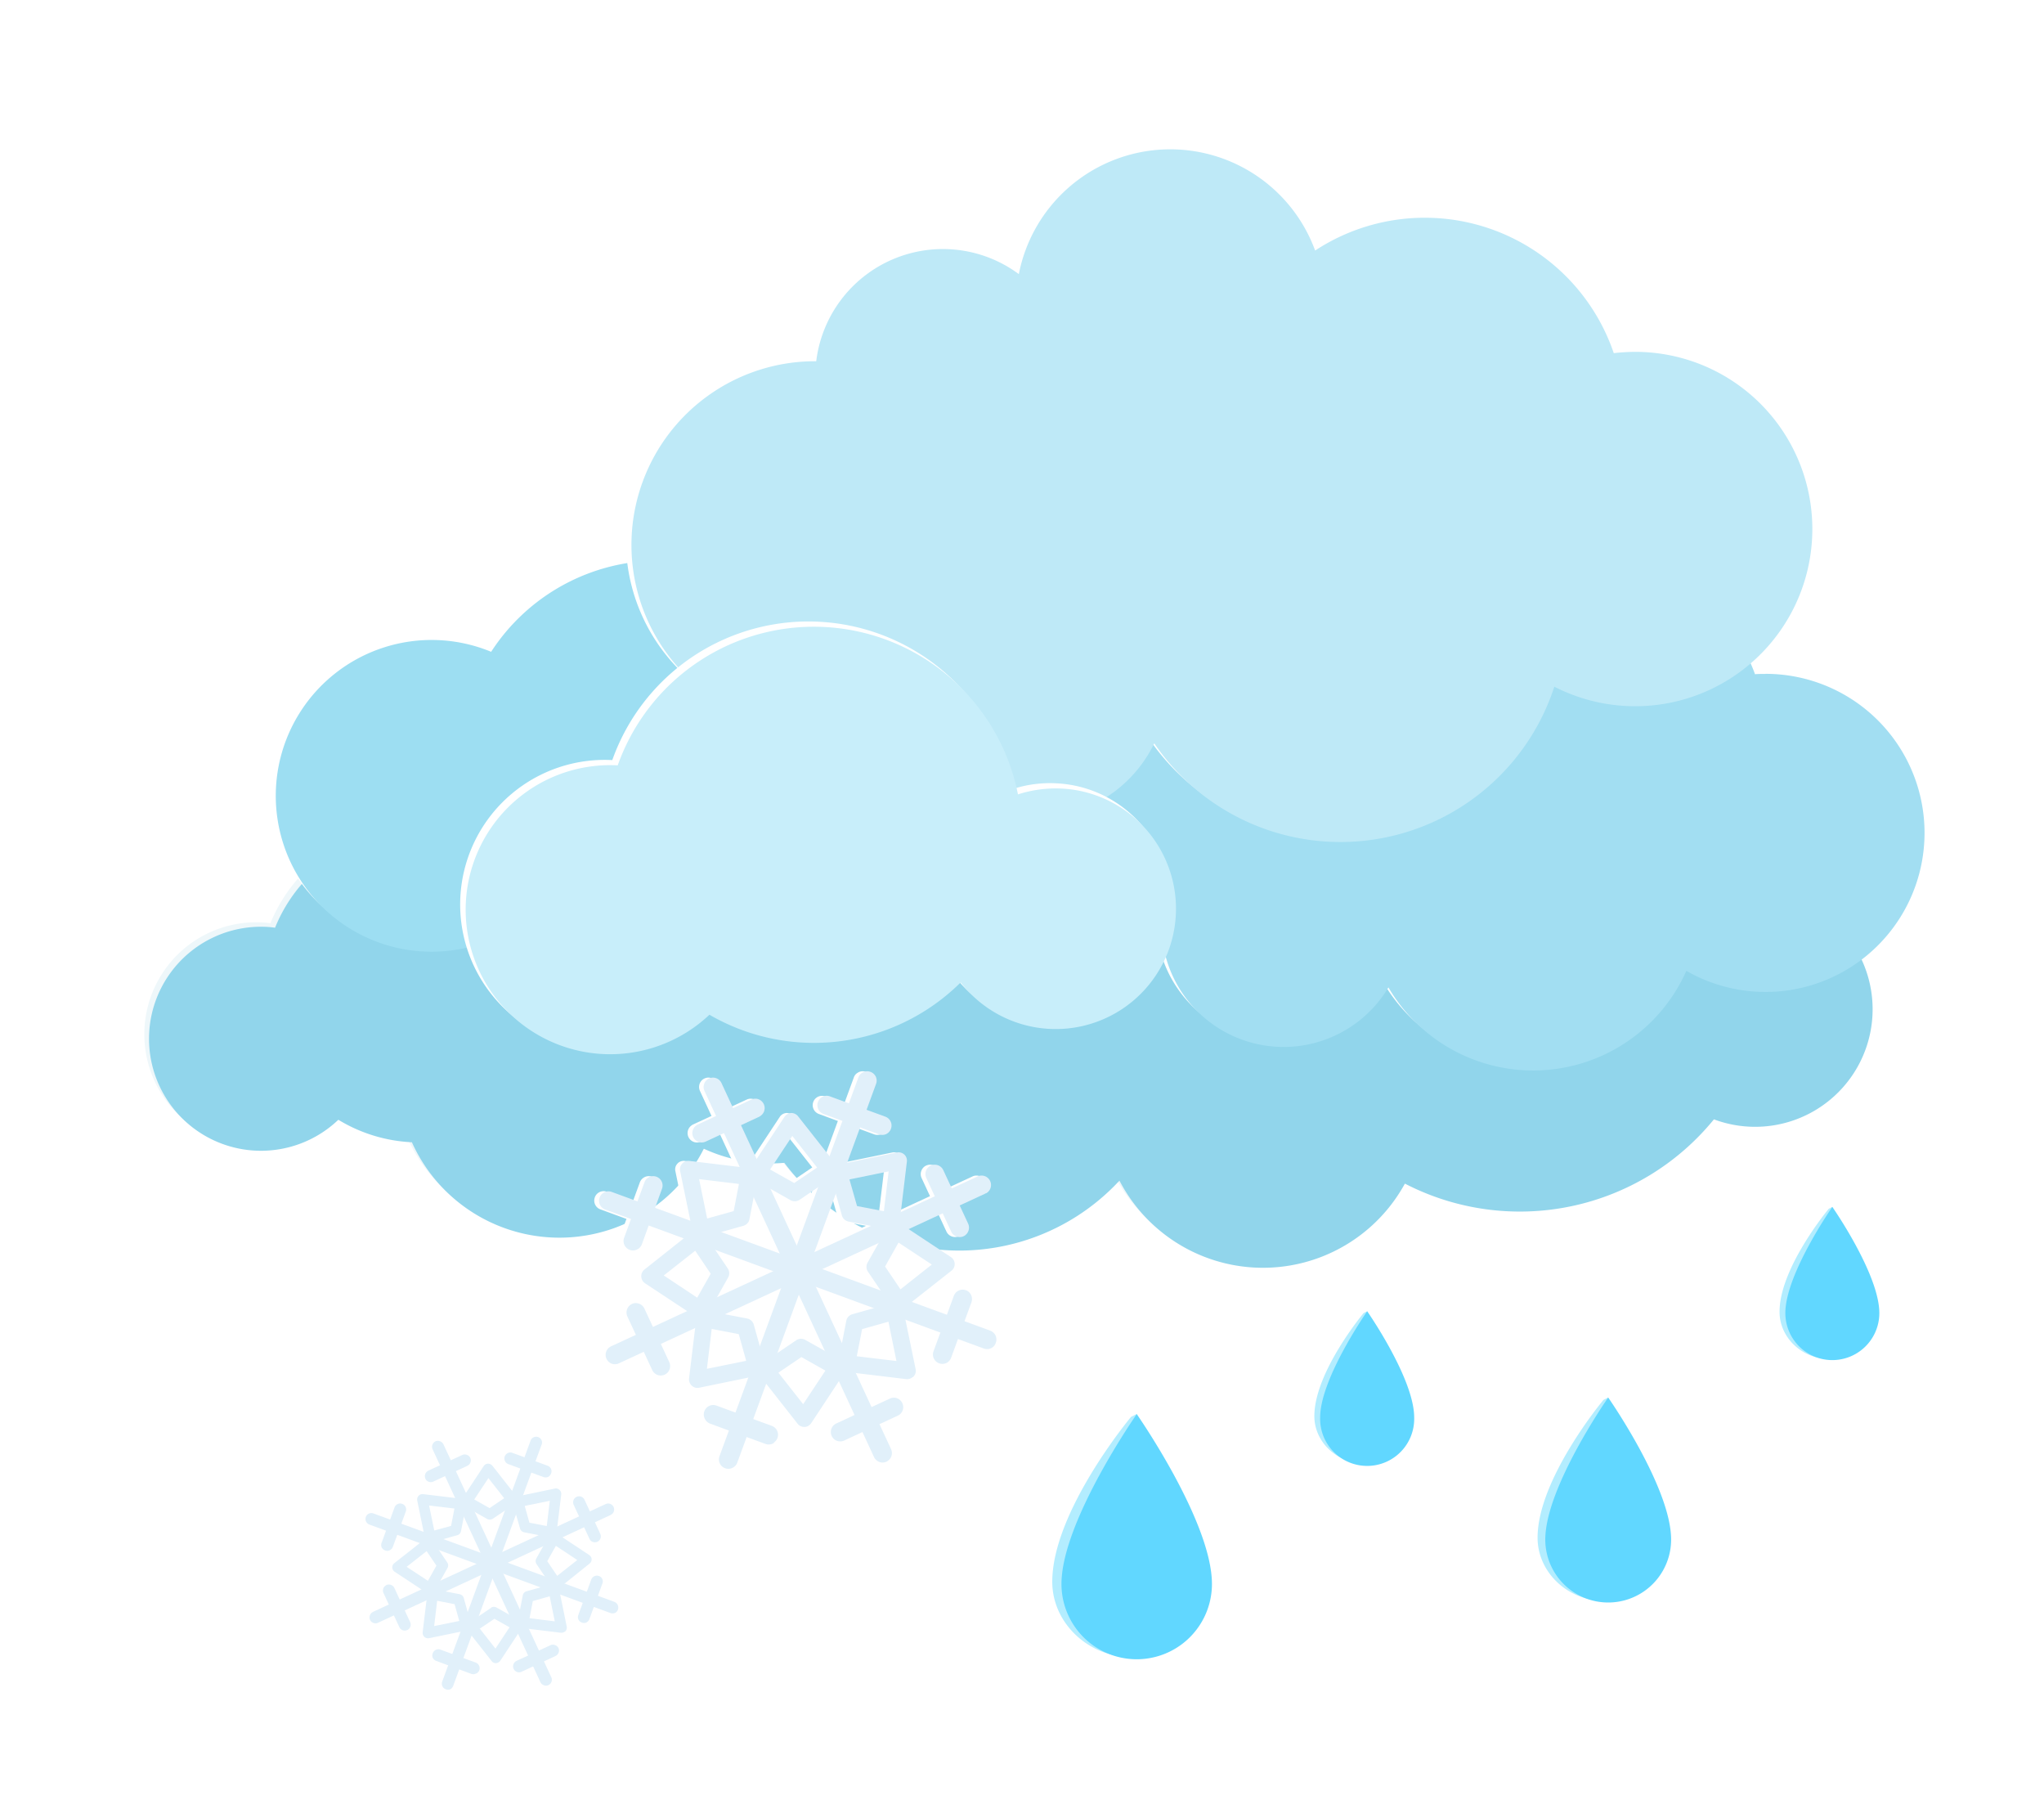 <?xml version="1.0" encoding="UTF-8"?>
<svg width="492.82" height="436.1" version="1.1" viewBox="0 0 492.82 436.1" xmlns="http://www.w3.org/2000/svg">
 <defs>
  <style>.cls-1 {
        fill: #eef7fa;
      }

      .cls-2 {
        fill: #91d5eb;
      }

      .cls-3 {
        fill: #fff;
      }

      .cls-4 {
        fill: #e1f0fa;
      }

      .cls-5 {
        fill: #9ddef2;
      }

      .cls-6 {
        fill: #a2def2;
      }

      .cls-7 {
        fill: #bee9f7;
      }

      .cls-8 {
        fill: #c8eefa;
      }

      .cls-9 {
        fill: #b3edff;
      }

      .cls-10 {
        fill: #61d7ff;
      }</style>
  <filter id="filter204" x="-.101" y="-.171" width="1.222" height="1.378" color-interpolation-filters="sRGB">
   <feFlood flood-color="rgb(0,0,0)" flood-opacity=".302" result="flood"/>
   <feComposite in="flood" in2="SourceGraphic" operator="in" result="composite1"/>
   <feGaussianBlur in="composite1" result="blur" stdDeviation="12"/>
   <feOffset dx="6" dy="6" result="offset"/>
   <feComposite in="SourceGraphic" in2="offset" result="composite2"/>
  </filter>
  <filter id="filter216" x="-.167" y="-.276" width="1.369" height="1.61" color-interpolation-filters="sRGB">
   <feFlood flood-color="rgb(0,0,0)" flood-opacity=".302" result="flood"/>
   <feComposite in="flood" in2="SourceGraphic" operator="in" result="composite1"/>
   <feGaussianBlur in="composite1" result="blur" stdDeviation="12"/>
   <feOffset dx="6" dy="6" result="offset"/>
   <feComposite in="SourceGraphic" in2="offset" result="composite2"/>
  </filter>
  <filter id="filter228" x="-.109" y="-.184" width="1.241" height="1.407" color-interpolation-filters="sRGB">
   <feFlood flood-color="rgb(0,0,0)" flood-opacity=".302" result="flood"/>
   <feComposite in="flood" in2="SourceGraphic" operator="in" result="composite1"/>
   <feGaussianBlur in="composite1" result="blur" stdDeviation="12"/>
   <feOffset dx="6" dy="6" result="offset"/>
   <feComposite in="SourceGraphic" in2="offset" result="composite2"/>
  </filter>
  <filter id="filter240" x="-.132" y="-.209" width="1.292" height="1.461" color-interpolation-filters="sRGB">
   <feFlood flood-color="rgb(0,0,0)" flood-opacity=".302" result="flood"/>
   <feComposite in="flood" in2="SourceGraphic" operator="in" result="composite1"/>
   <feGaussianBlur in="composite1" result="blur" stdDeviation="12"/>
   <feOffset dx="6" dy="6" result="offset"/>
   <feComposite in="SourceGraphic" in2="offset" result="composite2"/>
  </filter>
  <filter id="filter252" x="-.069" y="-.131" width="1.153" height="1.289" color-interpolation-filters="sRGB">
   <feFlood flood-color="rgb(0,0,0)" flood-opacity=".302" result="flood"/>
   <feComposite in="flood" in2="SourceGraphic" operator="in" result="composite1"/>
   <feGaussianBlur in="composite1" result="blur" stdDeviation="12"/>
   <feOffset dx="6" dy="6" result="offset"/>
   <feComposite in="SourceGraphic" in2="offset" result="composite2"/>
  </filter>
  <filter id="filter282" x="-.297" y="-.301" width="1.656" height="1.664" color-interpolation-filters="sRGB">
   <feFlood flood-color="rgb(0,0,0)" flood-opacity=".302" result="flood"/>
   <feComposite in="flood" in2="SourceGraphic" operator="in" result="composite1"/>
   <feGaussianBlur in="composite1" result="blur" stdDeviation="12"/>
   <feOffset dx="6" dy="6" result="offset"/>
   <feComposite in="SourceGraphic" in2="offset" result="composite2"/>
  </filter>
  <filter id="filter294" x="-.467" y="-.472" width="2.031" height="2.043" color-interpolation-filters="sRGB">
   <feFlood flood-color="rgb(0,0,0)" flood-opacity=".302" result="flood"/>
   <feComposite in="flood" in2="SourceGraphic" operator="in" result="composite1"/>
   <feGaussianBlur in="composite1" result="blur" stdDeviation="12"/>
   <feOffset dx="6" dy="6" result="offset"/>
   <feComposite in="SourceGraphic" in2="offset" result="composite2"/>
  </filter>
  <filter id="filter324" x="-.748" y="-.487" width="2.652" height="2.076" color-interpolation-filters="sRGB">
   <feFlood flood-color="rgb(0,0,0)" flood-opacity=".302" result="flood"/>
   <feComposite in="flood" in2="SourceGraphic" operator="in" result="composite1"/>
   <feGaussianBlur in="composite1" result="blur" stdDeviation="12"/>
   <feOffset dx="6" dy="6" result="offset"/>
   <feComposite in="SourceGraphic" in2="offset" result="composite2"/>
  </filter>
  <filter id="filter336" x="-1.196" y="-.773" width="3.642" height="2.706" color-interpolation-filters="sRGB">
   <feFlood flood-color="rgb(0,0,0)" flood-opacity=".302" result="flood"/>
   <feComposite in="flood" in2="SourceGraphic" operator="in" result="composite1"/>
   <feGaussianBlur in="composite1" result="blur" stdDeviation="12"/>
   <feOffset dx="6" dy="6" result="offset"/>
   <feComposite in="SourceGraphic" in2="offset" result="composite2"/>
  </filter>
  <filter id="filter348" x="-.894" y="-.583" width="2.975" height="2.287" color-interpolation-filters="sRGB">
   <feFlood flood-color="rgb(0,0,0)" flood-opacity=".302" result="flood"/>
   <feComposite in="flood" in2="SourceGraphic" operator="in" result="composite1"/>
   <feGaussianBlur in="composite1" result="blur" stdDeviation="12"/>
   <feOffset dx="6" dy="6" result="offset"/>
   <feComposite in="SourceGraphic" in2="offset" result="composite2"/>
  </filter>
  <filter id="filter360" x="-1.197" y="-.78" width="3.643" height="2.723" color-interpolation-filters="sRGB">
   <feFlood flood-color="rgb(0,0,0)" flood-opacity=".302" result="flood"/>
   <feComposite in="flood" in2="SourceGraphic" operator="in" result="composite1"/>
   <feGaussianBlur in="composite1" result="blur" stdDeviation="12"/>
   <feOffset dx="6" dy="6" result="offset"/>
   <feComposite in="SourceGraphic" in2="offset" result="composite2"/>
  </filter>
 </defs>
 <g transform="translate(28.758 28.812)" data-name="Layer 2">
  <g id="_Layer_" data-name="&lt;Layer&gt;">
   <g filter="url(#filter252)">
    <path class="cls-1" d="m388.64 179.08a60.38 60.38 0 0 0-21.43-31.36 71.81 71.81 0 0 0-132.83-54.46c-2.08-0.27-4.18-0.48-6.31-0.57a73 73 0 0 0-61.65 29.23 39 39 0 0 0-53.34 34.62 38.3 38.3 0 0 0 1 10.32 27 27 0 0 0-18.63 12.59 37.57 37.57 0 0 0-65 8.27c-0.73-0.09-1.46-0.16-2.21-0.2a27 27 0 1 0 17.47 46.48 37.51 37.51 0 0 0 17.72 5.39 39 39 0 0 0 70.4 1.57 38.66 38.66 0 0 0 14.56 3.52 35.36 35.36 0 0 0 4.84-0.13 52.67 52.67 0 0 0 80.8 4.31 39 39 0 0 0 68.83 0.7 60.37 60.37 0 0 0 74.51-15.46 28.32 28.32 0 1 0 11.27-54.82z"/>
    <path class="cls-2" d="m389.76 180.2a60.61 60.61 0 0 0-21.43-31.38 71.81 71.81 0 0 0-132.84-54.43c-2.08-0.28-4.18-0.48-6.31-0.57a73 73 0 0 0-61.65 29.18 39.53 39.53 0 0 0-12.66-2.73 39.05 39.05 0 0 0-40.68 37.36 39.67 39.67 0 0 0 1 10.32 27.06 27.06 0 0 0-18.63 12.56 37.57 37.57 0 0 0-65 8.3 20 20 0 0 0-2.19-0.21 27 27 0 1 0 17.45 46.5 37.47 37.47 0 0 0 17.73 5.42 39 39 0 0 0 70.39 1.56 38.66 38.66 0 0 0 14.56 3.52 39.08 39.08 0 0 0 4.85-0.12 52.65 52.65 0 0 0 80.8 4.29 39 39 0 0 0 68.82 0.72 60.37 60.37 0 0 0 74.51-15.49 28.33 28.33 0 1 0 11.28-54.83z"/>
   </g>
   <g filter="url(#filter282)">
    <path class="cls-3" d="m201.82 252.77a2.28 2.28 0 0 1-0.3 0.17l-88.25 40.87a2.26 2.26 0 0 1-1.73 0.08 2.23 2.23 0 0 1-1.27-1.18 2.27 2.27 0 0 1 0.81-2.84 1.61 1.61 0 0 1 0.28-0.17l88.26-40.89a2.283 2.283 0 0 1 2.2 4z"/>
    <path class="cls-3" d="m196.72 263a2.09 2.09 0 0 1-0.28 0.17 2.3 2.3 0 0 1-3-1.11l-6-12.92a2.3 2.3 0 0 1 0.82-2.85 1.59 1.59 0 0 1 0.29-0.15 2.27 2.27 0 0 1 3 1.09l6 12.92a2.3 2.3 0 0 1-0.83 2.85z"/>
    <path class="cls-3" d="m124.64 296.37-0.29 0.17a2.27 2.27 0 0 1-3-1.11l-6-12.93a2.28 2.28 0 0 1 0.82-2.84l0.29-0.17a2.29 2.29 0 0 1 3 1.11l6 12.92a2.27 2.27 0 0 1-0.82 2.85z"/>
    <path class="cls-3" d="m178.13 317.33a1.81 1.81 0 0 1-0.31 0.18 2.16 2.16 0 0 1-1.71 0.07 2.35 2.35 0 0 1-1.29-1.19l-40.82-88.25a2.28 2.28 0 0 1 0.81-2.84 1.59 1.59 0 0 1 0.29-0.15 2.19 2.19 0 0 1 1.74-0.07 2.17 2.17 0 0 1 1.27 1.18l40.88 88.23a2.27 2.27 0 0 1-0.86 2.84z"/>
    <path class="cls-3" d="m180.85 306.27a2.8 2.8 0 0 1-0.3 0.15l-12.92 6a2.3 2.3 0 0 1-1.73 0.07 2.26 2.26 0 0 1-0.47-4 2.09 2.09 0 0 1 0.29-0.16l12.93-6a2.26 2.26 0 0 1 1.73-0.08 2.28 2.28 0 0 1 0.47 4z"/>
    <path class="cls-3" d="m147.46 234.18-0.3 0.18-12.92 6a2.26 2.26 0 0 1-1.73 0.08 2.32 2.32 0 0 1-1.28-1.18 2.27 2.27 0 0 1 0.81-2.84 1.26 1.26 0 0 1 0.3-0.18l12.92-6a2.2 2.2 0 0 1 1.74-0.08 2.23 2.23 0 0 1 1.27 1.18 2.26 2.26 0 0 1-0.81 2.84z"/>
    <path class="cls-3" d="m140.94 318.87a1.51 1.51 0 0 1-0.28 0.15 2.16 2.16 0 0 1-1.74 0.07 2.25 2.25 0 0 1-1.29-1.17 2.28 2.28 0 0 1 0-1.74l33.48-91.29a2 2 0 0 1 0.89-1.1 2.17 2.17 0 0 1 2-0.24 2.14 2.14 0 0 1 1.27 1.16 2.22 2.22 0 0 1 0.08 1.73l-33.49 91.31a2.23 2.23 0 0 1-0.92 1.12z"/>
    <path class="cls-3" d="m150.7 313a1.05 1.05 0 0 1-0.3 0.15 2.21 2.21 0 0 1-1.73 0.09l-13.37-4.9a2.32 2.32 0 0 1-1.28-1.18 2.24 2.24 0 0 1-0.07-1.74 2.27 2.27 0 0 1 0.88-1.12 2.32 2.32 0 0 1 2-0.24l13.38 4.9a2.33 2.33 0 0 1 1.27 1.18 2.26 2.26 0 0 1 0.07 1.75 2.34 2.34 0 0 1-0.85 1.11z"/>
    <path class="cls-3" d="m178.05 238.38-0.29 0.17a2.38 2.38 0 0 1-1.74 0.07l-13.36-4.92a2.26 2.26 0 0 1-0.46-4 2.19 2.19 0 0 1 2-0.22l13.37 4.9a2.25 2.25 0 0 1 1.34 2.9 2.22 2.22 0 0 1-0.86 1.1z"/>
    <path class="cls-3" d="m203.35 290c-0.09 0.06-0.21 0.11-0.31 0.17a2.28 2.28 0 0 1-1.72 0.07l-91.32-33.54a2.25 2.25 0 0 1-1.34-2.9 2.17 2.17 0 0 1 0.88-1.12 2.28 2.28 0 0 1 2-0.24l91.29 33.5a2.25 2.25 0 0 1 1.28 1.16 2.33 2.33 0 0 1-0.8 2.86z"/>
    <path class="cls-3" d="m118 266.23-0.29 0.16a2.21 2.21 0 0 1-1.73 0.07 2.27 2.27 0 0 1-1.36-2.91l4.9-13.38a2.25 2.25 0 0 1 0.89-1.1 2.19 2.19 0 0 1 2-0.24 2.28 2.28 0 0 1 1.28 1.18 2.25 2.25 0 0 1 0.07 1.73l-4.91 13.38a2.29 2.29 0 0 1-0.85 1.11z"/>
    <path class="cls-3" d="m192.52 293.59a1.91 1.91 0 0 1-0.28 0.15 2.28 2.28 0 0 1-3-1.11 2.17 2.17 0 0 1-0.06-1.73l4.9-13.36a2.27 2.27 0 0 1 0.88-1.12 2.31 2.31 0 0 1 2-0.24 2.3 2.3 0 0 1 1.34 2.93l-4.9 13.36a2.27 2.27 0 0 1-0.88 1.12z"/>
    <path class="cls-3" d="m168.94 297.59a0.84 0.84 0 0 1-0.26 0.15 2 2 0 0 1-1.86-0.08l-9.51-5.36-9.05 6.14a2.07 2.07 0 0 1-1.85 0.22 2.1 2.1 0 0 1-1.26-1.37l-3-10.52-10.71-2.06a2.06 2.06 0 0 1-1.47-1.14 2.09 2.09 0 0 1 0.08-1.87l5.35-9.5-6.11-9.07a2 2 0 0 1-0.24-1.82 2 2 0 0 1 0.8-1 1.83 1.83 0 0 1 0.57-0.26l10.58-2.97 2.07-10.72a2.06 2.06 0 0 1 0.88-1.31c0.09-0.05 0.17-0.11 0.26-0.15a2 2 0 0 1 1.86 0.08l9.52 5.34 9-6.12a2 2 0 0 1 3.11 1.15l2.94 10.52 10.72 2.06a2.06 2.06 0 0 1 1.39 3l-5.35 9.51 6 8.82a1.87 1.87 0 0 1 0.34 0.52 2 2 0 0 1-0.73 2.54l-0.27 0.17h-0.06a1.71 1.71 0 0 1-0.27 0.09l-10.51 2.95-2.07 10.72a2 2 0 0 1-0.89 1.34zm-12.87-9.36c0.09-0.06 0.19-0.09 0.28-0.15a2.1 2.1 0 0 1 1.86 0.06l8.15 4.58 1.77-9.17a2.06 2.06 0 0 1 0.89-1.31 1.73 1.73 0 0 1 0.57-0.26l9-2.54-5.23-7.74a2.06 2.06 0 0 1-0.1-2.14l4.58-8.16-9.17-1.77a2.06 2.06 0 0 1-1.58-1.46l-2.52-9-7.76 5.25a2.11 2.11 0 0 1-2.14 0.08l-8.15-4.59-1.78 9.19a2 2 0 0 1-0.89 1.31 2.2 2.2 0 0 1-0.56 0.26l-9 2.52 5.25 7.76a2.05 2.05 0 0 1 0.08 2.16l-4.62 8.13 9.17 1.77a2 2 0 0 1 1.58 1.46l2.53 9 7.74-5.25z"/>
    <path class="cls-3" d="m183.92 297.29a1.43 1.43 0 0 1-0.26 0.15 2.12 2.12 0 0 1-1.11 0.17l-14.75-1.77-8.18 12.4a1.89 1.89 0 0 1-0.59 0.57 1.77 1.77 0 0 1-1 0.33 2 2 0 0 1-1.69-0.77l-9.18-11.68-14.56 3a2 2 0 0 1-1.78-0.5 2 2 0 0 1-0.65-1.75l1.77-14.74-12.39-8.18a2 2 0 0 1-0.91-1.62 2 2 0 0 1 0.77-1.7l11.66-9.2-3-14.56a2 2 0 0 1 0.51-1.77 1.91 1.91 0 0 1 0.37-0.33 2.14 2.14 0 0 1 1.37-0.32l14.75 1.77 8.19-12.4a1.82 1.82 0 0 1 0.57-0.57 2.15 2.15 0 0 1 1-0.35 2.09 2.09 0 0 1 1.69 0.79l9.23 11.74 14.56-3a2 2 0 0 1 2.43 2.25l-1.74 14.75 12.4 8.2a2 2 0 0 1 0.13 3.28l-11.69 9.2 3 14.54a2 2 0 0 1-0.5 1.8 2.76 2.76 0 0 1-0.42 0.27zm-18.24-5.29a2.18 2.18 0 0 1 1.36-0.33l13.2 1.58-2.66-13a2 2 0 0 1 0.73-2l10.45-8.25-11.09-7.31a2.05 2.05 0 0 1-0.9-1.95l1.59-13.2-13 2.67a2 2 0 0 1-2-0.73l-8.24-10.48-7.33 11.09a2 2 0 0 1-0.58 0.57 2 2 0 0 1-1.37 0.32l-13.19-1.59 2.66 13a2 2 0 0 1-0.74 2l-10.44 8.22 11.09 7.39a2 2 0 0 1 0.9 1.94l-1.58 13.19 13-2.65a2 2 0 0 1 2 0.74l8.22 10.44 7.32-11.07a1.73 1.73 0 0 1 0.6-0.59z"/>
    <path class="cls-4" d="m203 252.77a1.38 1.38 0 0 1-0.29 0.17l-88.25 40.87a2.26 2.26 0 0 1-1.73 0.08 2.27 2.27 0 0 1-0.47-4 1.78 1.78 0 0 1 0.3-0.17l88.25-40.89a2.28 2.28 0 0 1 2.19 4z"/>
    <path class="cls-4" d="m197.87 263a1.69 1.69 0 0 1-0.29 0.17 2.26 2.26 0 0 1-3-1.11l-6-12.92a2.26 2.26 0 0 1 0.81-2.85 1.51 1.51 0 0 1 0.28-0.15 2.27 2.27 0 0 1 3 1.09l6 12.92a2.3 2.3 0 0 1-0.8 2.85z"/>
    <path class="cls-4" d="m125.8 296.37-0.3 0.17a2.27 2.27 0 0 1-3-1.11l-6-12.93a2.29 2.29 0 0 1 0.82-2.84c0.08-0.06 0.19-0.11 0.29-0.17a2.3 2.3 0 0 1 3 1.11l6 12.92a2.29 2.29 0 0 1-0.81 2.85z"/>
    <path class="cls-4" d="m179.28 317.33a2.82 2.82 0 0 1-0.29 0.18 2.24 2.24 0 0 1-1.74 0.07 2.33 2.33 0 0 1-1.28-1.19l-40.88-88.25a2.29 2.29 0 0 1 0.82-2.84 1.59 1.59 0 0 1 0.29-0.15 2.26 2.26 0 0 1 3 1.11l40.88 88.23a2.27 2.27 0 0 1-0.8 2.84z"/>
    <path class="cls-4" d="m182 306.27a2.1 2.1 0 0 1-0.3 0.15l-12.92 6a2.33 2.33 0 0 1-1.74 0.07 2.2 2.2 0 0 1-1.27-1.18 2.27 2.27 0 0 1 0.81-2.84 2.09 2.09 0 0 1 0.29-0.16l12.93-6a2.24 2.24 0 0 1 3 1.1 2.28 2.28 0 0 1-0.8 2.86z"/>
    <path class="cls-4" d="m148.61 234.18c-0.09 0.06-0.2 0.11-0.3 0.18l-12.92 6a2.28 2.28 0 0 1-1.74 0.08 2.33 2.33 0 0 1-1.27-1.18 2.27 2.27 0 0 1 0.81-2.84 1.49 1.49 0 0 1 0.3-0.18l12.92-6a2.17 2.17 0 0 1 1.73-0.08 2.27 2.27 0 0 1 0.47 4z"/>
    <path class="cls-4" d="m142.09 318.87a1.59 1.59 0 0 1-0.29 0.15 2.13 2.13 0 0 1-1.73 0.07 2.17 2.17 0 0 1-1.28-1.17 2.28 2.28 0 0 1-0.07-1.74l33.49-91.29a2.06 2.06 0 0 1 0.88-1.1 2.28 2.28 0 0 1 3.31 0.92 2.26 2.26 0 0 1 0.07 1.73l-33.47 91.31a2.29 2.29 0 0 1-0.91 1.12z"/>
    <path class="cls-4" d="m151.84 313a1.08 1.08 0 0 1-0.28 0.15 2.26 2.26 0 0 1-1.75 0.09l-13.37-4.9a2.3 2.3 0 0 1-1.27-1.18 2.28 2.28 0 0 1 2.83-3.16l13.37 4.9a2.27 2.27 0 0 1 0.46 4z"/>
    <path class="cls-4" d="m179.2 238.38-0.29 0.17a2.38 2.38 0 0 1-1.74 0.07l-13.37-4.92a2.26 2.26 0 0 1-1.34-2.91 2.29 2.29 0 0 1 0.88-1.11 2.22 2.22 0 0 1 2-0.22l13.38 4.9a2.27 2.27 0 0 1 1.34 2.9 2.24 2.24 0 0 1-0.86 1.12z"/>
    <path class="cls-4" d="m204.49 290-0.3 0.17a2.3 2.3 0 0 1-1.73 0.07l-91.3-33.5a2.25 2.25 0 0 1-1.28-1.18 2.29 2.29 0 0 1 0.82-2.84 2.27 2.27 0 0 1 2-0.24l91.3 33.46a2.33 2.33 0 0 1 1.27 1.16 2.24 2.24 0 0 1 0.07 1.74 2.17 2.17 0 0 1-0.85 1.16z"/>
    <path class="cls-4" d="m119.1 266.23-0.3 0.16a2.21 2.21 0 0 1-1.73 0.07 2.28 2.28 0 0 1-1.35-2.91l4.91-13.38a2.13 2.13 0 0 1 0.88-1.1 2.19 2.19 0 0 1 2-0.24 2.25 2.25 0 0 1 1.34 2.91l-4.85 13.38a2.34 2.34 0 0 1-0.9 1.11z"/>
    <path class="cls-4" d="m193.67 293.59a1.91 1.91 0 0 1-0.28 0.15 2.28 2.28 0 0 1-3-1.11 2.25 2.25 0 0 1-0.07-1.73l4.9-13.36a2.34 2.34 0 0 1 0.89-1.12 2.29 2.29 0 0 1 2-0.24 2.18 2.18 0 0 1 1.28 1.19 2.28 2.28 0 0 1 0.07 1.74l-4.9 13.36a2.33 2.33 0 0 1-0.89 1.12z"/>
    <path class="cls-4" d="m170.09 297.59a1.1 1.1 0 0 1-0.25 0.15 2 2 0 0 1-1.86-0.08l-9.52-5.36-9.05 6.14a2 2 0 0 1-3.11-1.15l-2.94-10.52-10.73-2.06a2 2 0 0 1-1.38-3l5.35-9.5-6.12-9.07a2 2 0 0 1-0.22-1.82 1.91 1.91 0 0 1 0.8-1 1.6 1.6 0 0 1 0.56-0.26l10.52-2.95 2.07-10.72a2 2 0 0 1 0.89-1.31 1.27 1.27 0 0 1 0.26-0.15 2 2 0 0 1 1.85 0.08l9.52 5.34 9.05-6.12a2.09 2.09 0 0 1 1.85-0.22 2.06 2.06 0 0 1 1.25 1.37l3 10.52 10.72 2.06a2 2 0 0 1 1.39 3l-5.35 9.51 5.95 8.82a1.67 1.67 0 0 1 0.34 0.52 2 2 0 0 1-0.72 2.54l-0.26 0.17h-0.07a2 2 0 0 1-0.26 0.09l-10.52 2.95-2.1 10.72a2 2 0 0 1-0.91 1.31zm-12.87-9.36c0.09-0.06 0.19-0.09 0.28-0.15a2.1 2.1 0 0 1 1.86 0.06l8.15 4.58 1.78-9.17a2 2 0 0 1 0.88-1.31 1.64 1.64 0 0 1 0.57-0.26l9-2.54-5.24-7.74a2.06 2.06 0 0 1-0.09-2.14l4.59-8.16-9.18-1.77a2.08 2.08 0 0 1-1.59-1.46l-2.52-9-7.71 5.24a2.11 2.11 0 0 1-2.14 0.08l-8.15-4.59-1.78 9.19a2 2 0 0 1-0.89 1.31 2.2 2.2 0 0 1-0.56 0.26l-9 2.52 5.23 7.76a2.07 2.07 0 0 1 0.1 2.16l-4.59 8.14 9.19 1.77a2.08 2.08 0 0 1 1.57 1.46l2.52 9 7.76-5.25z"/>
    <path class="cls-4" d="m185.07 297.29a1.49 1.49 0 0 1-0.27 0.15 2.08 2.08 0 0 1-1.1 0.17l-14.7-1.77-8.18 12.4a2.24 2.24 0 0 1-0.58 0.57 1.76 1.76 0 0 1-1 0.33 2 2 0 0 1-1.69-0.77l-9.18-11.68-14.54 3a2 2 0 0 1-1.8-0.5 2.06 2.06 0 0 1-0.65-1.75l1.78-14.74-12.39-8.18a2.07 2.07 0 0 1-0.91-1.62 2 2 0 0 1 0.77-1.7l11.59-9.2-3-14.56a2 2 0 0 1 0.5-1.77 1.7 1.7 0 0 1 0.38-0.33 2.09 2.09 0 0 1 1.36-0.32l14.74 1.77 8.19-12.4a2 2 0 0 1 0.58-0.57 2.15 2.15 0 0 1 1-0.35 2.09 2.09 0 0 1 1.69 0.79l9.25 11.74 14.54-3a2 2 0 0 1 2.44 2.25l-1.77 14.75 12.39 8.2a2 2 0 0 1 0.91 1.6 2 2 0 0 1-0.77 1.68l-11.65 9.16 3 14.54a2 2 0 0 1-0.49 1.8 3.57 3.57 0 0 1-0.44 0.31zm-18.25-5.29a2.21 2.21 0 0 1 1.37-0.33l13.19 1.58-2.65-13a2 2 0 0 1 0.74-2l10.44-8.25-11.09-7.31a2 2 0 0 1-0.9-1.95l1.58-13.2-13 2.67a2 2 0 0 1-2-0.73l-8.23-10.48-7.34 11.09a2.05 2.05 0 0 1-1.93 0.91l-13.2-1.59 2.66 13a2 2 0 0 1-0.73 2l-10.45 8.22 11.09 7.37a2 2 0 0 1 0.9 1.94l-1.59 13.19 13-2.65a2 2 0 0 1 2 0.74l8.21 10.44 7.33-11.07a1.79 1.79 0 0 1 0.6-0.59z"/>
   </g>
   <g filter="url(#filter294)">
    <path class="cls-3" d="m112 330.22-0.19 0.12-56.12 26a1.39 1.39 0 0 1-1.11 0.05 1.36 1.36 0 0 1-0.81-0.73 1.48 1.48 0 0 1 0.52-1.83l0.18-0.11 56.13-26a1.44 1.44 0 0 1 1.4 2.5z"/>
    <path class="cls-3" d="m108.73 336.71-0.18 0.11a1.45 1.45 0 0 1-1.92-0.7l-3.81-8.22a1.45 1.45 0 0 1 0.52-1.8l0.18-0.11a1.45 1.45 0 0 1 1.92 0.7l3.81 8.22a1.42 1.42 0 0 1-0.52 1.8z"/>
    <path class="cls-3" d="m62.89 358a0.82 0.82 0 0 1-0.19 0.09 1.44 1.44 0 0 1-1.92-0.7l-3.78-8.26a1.43 1.43 0 0 1 0.51-1.8l0.2-0.12a1.45 1.45 0 0 1 1.9 0.71l3.82 8.23a1.46 1.46 0 0 1-0.54 1.85z"/>
    <path class="cls-3" d="m96.91 371.28a0.93 0.93 0 0 1-0.19 0.11 1.32 1.32 0 0 1-1.1 0 1.29 1.29 0 0 1-0.81-0.74l-26-56.13a1.42 1.42 0 0 1 0.51-1.8l0.19-0.12a1.44 1.44 0 0 1 1.1 0 1.42 1.42 0 0 1 0.81 0.73l26 56.14a1.44 1.44 0 0 1-0.51 1.81z"/>
    <path class="cls-3" d="m98.64 364.24a1.18 1.18 0 0 1-0.19 0.11l-8.22 3.8a1.44 1.44 0 0 1-1.92-0.7 1.47 1.47 0 0 1 0.52-1.81l0.18-0.11 8.23-3.79a1.32 1.32 0 0 1 1.1 0 1.34 1.34 0 0 1 0.81 0.74 1.44 1.44 0 0 1-0.51 1.76z"/>
    <path class="cls-3" d="m77.39 318.39-0.18 0.11-8.21 3.8a1.43 1.43 0 0 1-1.11 0.06 1.47 1.47 0 0 1-0.81-0.74 1.49 1.49 0 0 1 0.52-1.83l0.18-0.11 8.22-3.79a1.35 1.35 0 0 1 1.11 0 1.32 1.32 0 0 1 0.81 0.74 1.42 1.42 0 0 1-0.53 1.76z"/>
    <path class="cls-3" d="m73.26 372.26a0.93 0.93 0 0 1-0.19 0.11 1.36 1.36 0 0 1-1.1 0 1.42 1.42 0 0 1-0.82-0.74 1.47 1.47 0 0 1 0-1.11l21.3-58.06a1.32 1.32 0 0 1 0.56-0.72 1.44 1.44 0 0 1 2.15 1.69l-21.3 58.09a1.52 1.52 0 0 1-0.6 0.74z"/>
    <path class="cls-3" d="m79.46 368.52-0.19 0.07a1.41 1.41 0 0 1-1.1 0.08l-8.51-3.14a1.54 1.54 0 0 1-0.81-0.74 1.45 1.45 0 0 1 0-1.1 1.38 1.38 0 0 1 0.56-0.72 1.47 1.47 0 0 1 1.29-0.15l8.5 3.12a1.46 1.46 0 0 1 0.81 0.75 1.38 1.38 0 0 1 0 1.11 1.63 1.63 0 0 1-0.55 0.72z"/>
    <path class="cls-3" d="m96.85 321.07-0.18 0.11a1.57 1.57 0 0 1-1.11 0.05l-8.49-3.13a1.43 1.43 0 0 1-0.3-2.56 1.38 1.38 0 0 1 1.29-0.15l8.5 3.11a1.47 1.47 0 0 1 0.81 0.76 1.42 1.42 0 0 1 0 1.09 1.5 1.5 0 0 1-0.52 0.72z"/>
    <path class="cls-3" d="m112.94 353.89-0.18 0.09a1.47 1.47 0 0 1-1.11 0l-58.07-21.3a1.54 1.54 0 0 1-0.82-0.75 1.52 1.52 0 0 1 0-1.11 1.5 1.5 0 0 1 0.57-0.7 1.46 1.46 0 0 1 1.28-0.17l58.08 21.31a1.49 1.49 0 0 1 0.81 0.75 1.43 1.43 0 0 1 0 1.11 1.58 1.58 0 0 1-0.56 0.77z"/>
    <path class="cls-3" d="m58.62 338.78-0.18 0.11a1.36 1.36 0 0 1-1.1 0 1.51 1.51 0 0 1-0.82-0.73 1.53 1.53 0 0 1 0-1.11l3.12-8.51a1.35 1.35 0 0 1 0.56-0.7 1.38 1.38 0 0 1 1.29-0.15 1.44 1.44 0 0 1 0.81 0.74 1.36 1.36 0 0 1 0.05 1.1l-3.12 8.52a1.4 1.4 0 0 1-0.61 0.73z"/>
    <path class="cls-3" d="m106.06 356.17-0.18 0.11a1.32 1.32 0 0 1-1.1 0 1.29 1.29 0 0 1-0.81-0.74 1.4 1.4 0 0 1-0.06-1.1l3.09-8.44a1.61 1.61 0 0 1 0.57-0.7 1.43 1.43 0 0 1 2.1 0.61 1.38 1.38 0 0 1 0 1.09l-3.12 8.51a1.34 1.34 0 0 1-0.49 0.66z"/>
    <path class="cls-3" d="m91.07 358.73a0.75 0.75 0 0 1-0.17 0.1 1.29 1.29 0 0 1-1.18-0.06l-6.06-3.39-5.75 3.89a1.34 1.34 0 0 1-1.18 0.14 1.28 1.28 0 0 1-0.79-0.86l-1.88-6.69-6.82-1.33a1.29 1.29 0 0 1-0.94-0.74 1.25 1.25 0 0 1 0.06-1.16l3.4-6.06-3.88-5.75a1.28 1.28 0 0 1-0.15-1.18 1.18 1.18 0 0 1 0.5-0.62 1.57 1.57 0 0 1 0.36-0.19l6.69-1.83 1.32-6.84a1.33 1.33 0 0 1 0.56-0.83 0.47 0.47 0 0 0 0.17-0.09 1.3 1.3 0 0 1 1.18 0.06l6 3.41 5.76-3.91a1.31 1.31 0 0 1 1.17-0.13 1.26 1.26 0 0 1 0.8 0.85l1.88 6.71 6.88 1.27a1.33 1.33 0 0 1 0.92 0.74 1.26 1.26 0 0 1 0 1.18l-3.41 6.05 3.79 5.6a1.52 1.52 0 0 1 0.21 0.33 1.28 1.28 0 0 1-0.51 1.6l-0.16 0.11a0.37 0.37 0 0 1-0.16 0.07l-6.68 1.9-1.33 6.82a1.27 1.27 0 0 1-0.6 0.83zm-8.19-6 0.17-0.11a1.29 1.29 0 0 1 1.18 0.06l5.19 2.91 1.13-5.85a1.32 1.32 0 0 1 0.56-0.82 1.19 1.19 0 0 1 0.36-0.17l5.73-1.6-3.32-4.94a1.27 1.27 0 0 1-0.07-1.35l2.92-5.19-5.84-1.13a1.3 1.3 0 0 1-1-0.94l-1.61-5.71-4.93 3.32a1.35 1.35 0 0 1-1.36 0.07l-5.19-2.88-1.13 5.84a1.31 1.31 0 0 1-0.56 0.85 1.19 1.19 0 0 1-0.35 0.15l-5.76 1.62 3.33 4.94a1.23 1.23 0 0 1 0.06 1.34l-2.91 5.18 5.84 1.14a1.33 1.33 0 0 1 1 0.92l1.68 5.74 4.92-3.34z"/>
    <path class="cls-3" d="m100.58 358.55a1.29 1.29 0 0 0-0.16 0.09 1.52 1.52 0 0 1-0.7 0.11l-9.38-1.14-5.21 7.89a1.36 1.36 0 0 1-1 0.58 1.28 1.28 0 0 1-1.07-0.49l-5.84-7.43-9.25 1.9a1.37 1.37 0 0 1-1.14-0.31 1.3 1.3 0 0 1-0.41-1.13l1.13-9.38-7.89-5.19a1.37 1.37 0 0 1-0.58-1 1.28 1.28 0 0 1 0.5-1.06l7.42-5.89-1.89-9.27a1.26 1.26 0 0 1 0.32-1.12 2.61 2.61 0 0 1 0.24-0.22 1.31 1.31 0 0 1 0.86-0.19l9.39 1.13 5.21-7.89a1.19 1.19 0 0 1 0.37-0.37 1.36 1.36 0 0 1 0.65-0.22 1.44 1.44 0 0 1 1.08 0.5l5.77 7.43 9.29-1.88a1.26 1.26 0 0 1 1.14 0.31 1.35 1.35 0 0 1 0.41 1.11l-1.13 9.37 7.89 5.21a1.29 1.29 0 0 1 0.57 1 1.26 1.26 0 0 1-0.49 1.07l-7.43 5.93 1.9 9.25a1.36 1.36 0 0 1-0.33 1.15 1.59 1.59 0 0 1-0.24 0.15zm-11.58-3.39a1.36 1.36 0 0 1 0.87-0.21l8.39 1-1.68-8.27a1.26 1.26 0 0 1 0.42-1.28l6.65-5.23-7.06-4.66a1.33 1.33 0 0 1-0.57-1.24l1-8.38-8.29 1.69a1.32 1.32 0 0 1-1.28-0.46l-5.22-6.65-4.66 7.06a1.62 1.62 0 0 1-0.37 0.37 1.32 1.32 0 0 1-0.87 0.18l-8.39-1 1.69 8.27a1.3 1.3 0 0 1-0.46 1.29l-6.65 5.22 7.06 4.64a1.38 1.38 0 0 1 0.57 1.25l-1 8.39 8.29-1.68a1.27 1.27 0 0 1 1.28 0.46l5.28 6.66 4.67-7.05a1.27 1.27 0 0 1 0.33-0.37z"/>
    <path class="cls-4" d="m112.7 330.22-0.18 0.12-56.13 26a1.36 1.36 0 0 1-1.1 0.05 1.38 1.38 0 0 1-0.82-0.73 1.48 1.48 0 0 1 0.52-1.83l0.18-0.11 56.13-26a1.44 1.44 0 0 1 1.4 2.5z"/>
    <path class="cls-4" d="m109.46 336.71a0.86 0.86 0 0 1-0.19 0.11 1.43 1.43 0 0 1-1.9-0.7l-3.82-8.22a1.45 1.45 0 0 1 0.52-1.8 1.18 1.18 0 0 1 0.19-0.11 1.44 1.44 0 0 1 1.91 0.7l3.8 8.22a1.42 1.42 0 0 1-0.51 1.8z"/>
    <path class="cls-4" d="m63.62 358a0.82 0.82 0 0 1-0.19 0.09 1.42 1.42 0 0 1-1.91-0.7l-3.82-8.22a1.44 1.44 0 0 1 0.53-1.8l0.18-0.12a1.47 1.47 0 0 1 1.92 0.71l3.8 8.23a1.45 1.45 0 0 1-0.51 1.81z"/>
    <path class="cls-4" d="m97.64 371.28a0.78 0.78 0 0 1-0.2 0.11 1.3 1.3 0 0 1-1.09 0 1.34 1.34 0 0 1-0.81-0.74l-26-56.13a1.45 1.45 0 0 1 0.52-1.8l0.18-0.12a1.47 1.47 0 0 1 1.11 0 1.42 1.42 0 0 1 0.81 0.73l26 56.14a1.42 1.42 0 0 1-0.52 1.81z"/>
    <path class="cls-4" d="m99.37 364.24a1.86 1.86 0 0 1-0.19 0.11l-8.18 3.8a1.44 1.44 0 0 1-1.92-0.7 1.46 1.46 0 0 1 0.52-1.81l0.18-0.11 8.22-3.79a1.32 1.32 0 0 1 1.1 0 1.34 1.34 0 0 1 0.81 0.74 1.43 1.43 0 0 1-0.54 1.76z"/>
    <path class="cls-4" d="m78.13 318.39-0.18 0.11-8.22 3.8a1.43 1.43 0 0 1-1.11 0.06 1.38 1.38 0 0 1-0.81-0.74 1.48 1.48 0 0 1 0.52-1.83l0.18-0.11 8.22-3.79a1.34 1.34 0 0 1 1.11 0 1.4 1.4 0 0 1 0.81 0.74 1.45 1.45 0 0 1-0.52 1.76z"/>
    <path class="cls-4" d="m74 372.26a0.67 0.67 0 0 1-0.18 0.11 1.38 1.38 0 0 1-1.11 0 1.43 1.43 0 0 1-0.85-1.85l21.3-58.06a1.32 1.32 0 0 1 0.56-0.72 1.43 1.43 0 0 1 2.1 0.61 1.31 1.31 0 0 1 0 1.08l-21.3 58.09a1.55 1.55 0 0 1-0.52 0.74z"/>
    <path class="cls-4" d="m80.19 368.52-0.19 0.07a1.41 1.41 0 0 1-1.1 0.08l-8.51-3.14a1.54 1.54 0 0 1-0.81-0.74 1.41 1.41 0 0 1 0-1.1 1.45 1.45 0 0 1 1.86-0.87l8.5 3.12a1.46 1.46 0 0 1 0.86 1.86 1.56 1.56 0 0 1-0.61 0.72z"/>
    <path class="cls-4" d="m97.59 321.07-0.18 0.11a1.57 1.57 0 0 1-1.11 0.05l-8.5-3.13a1.45 1.45 0 0 1-0.86-1.86 1.43 1.43 0 0 1 0.56-0.7 1.38 1.38 0 0 1 1.29-0.15l8.51 3.11a1.58 1.58 0 0 1 0.81 0.76 1.42 1.42 0 0 1 0 1.09 1.48 1.48 0 0 1-0.52 0.72z"/>
    <path class="cls-4" d="m113.68 353.89a1.76 1.76 0 0 1-0.2 0.09 1.42 1.42 0 0 1-1.09 0l-58.08-21.3a1.49 1.49 0 0 1-0.81-0.75 1.44 1.44 0 0 1 0.52-1.81 1.45 1.45 0 0 1 1.28-0.12l58.08 21.31a1.47 1.47 0 0 1 0.3 2.58z"/>
    <path class="cls-4" d="m59.35 338.78-0.18 0.11a1.36 1.36 0 0 1-1.1 0 1.42 1.42 0 0 1-0.81-0.73 1.39 1.39 0 0 1 0-1.11l3.11-8.51a1.35 1.35 0 0 1 0.56-0.7 1.38 1.38 0 0 1 1.29-0.15 1.42 1.42 0 0 1 0.86 1.84l-3.12 8.52a1.4 1.4 0 0 1-0.61 0.73z"/>
    <path class="cls-4" d="m106.79 356.17a1.08 1.08 0 0 1-0.18 0.11 1.32 1.32 0 0 1-1.1 0 1.36 1.36 0 0 1-0.82-0.74 1.45 1.45 0 0 1 0-1.1l3.11-8.52a1.55 1.55 0 0 1 0.57-0.7 1.45 1.45 0 0 1 1.28-0.15 1.43 1.43 0 0 1 0.82 0.76 1.38 1.38 0 0 1 0 1.09l-3.11 8.51a1.41 1.41 0 0 1-0.57 0.74z"/>
    <path class="cls-4" d="m91.79 358.73a0.54 0.54 0 0 1-0.16 0.1 1.29 1.29 0 0 1-1.18-0.06l-6-3.39-5.76 3.89a1.32 1.32 0 0 1-1.17 0.14 1.3 1.3 0 0 1-0.8-0.86l-1.88-6.69-6.84-1.33a1.25 1.25 0 0 1-0.93-0.74 1.23 1.23 0 0 1 0-1.16l3.4-6.06-3.9-5.75a1.3 1.3 0 0 1-0.13-1.18 1.23 1.23 0 0 1 0.56-0.64 1.24 1.24 0 0 1 0.36-0.19l6.64-1.81 1.32-6.84a1.33 1.33 0 0 1 0.56-0.83 0.47 0.47 0 0 0 0.17-0.09 1.29 1.29 0 0 1 1.18 0.06l6.05 3.41 5.77-3.91a1.29 1.29 0 0 1 1.16-0.13 1.26 1.26 0 0 1 0.8 0.85l1.88 6.71 6.82 1.3a1.42 1.42 0 0 1 0.93 0.74 1.3 1.3 0 0 1-0.05 1.18l-3.4 6.05 3.78 5.6a1.58 1.58 0 0 1 0.22 0.33 1.27 1.27 0 0 1-0.46 1.62l-0.16 0.11a0.36 0.36 0 0 1-0.17 0.07l-6.69 1.88-1.31 6.82a1.33 1.33 0 0 1-0.61 0.8zm-8.19-6 0.19-0.11a1.3 1.3 0 0 1 1.18 0.06l5.18 2.91 1.14-5.85a1.2 1.2 0 0 1 0.55-0.82 1.14 1.14 0 0 1 0.37-0.17l5.73-1.6-3.33-4.94a1.27 1.27 0 0 1-0.06-1.35l2.91-5.19-5.84-1.13a1.3 1.3 0 0 1-1-0.94l-1.62-5.66-4.93 3.32a1.35 1.35 0 0 1-1.36 0.07l-5.18-2.93-1.13 5.84a1.39 1.39 0 0 1-0.56 0.85 1.14 1.14 0 0 1-0.36 0.15l-5.74 1.62 3.33 4.94a1.27 1.27 0 0 1 0.07 1.34l-2.92 5.18 5.84 1.14a1.32 1.32 0 0 1 1 0.92l1.6 5.74 4.93-3.34z"/>
    <path class="cls-4" d="m101.31 358.55a1.29 1.29 0 0 0-0.16 0.09 1.5 1.5 0 0 1-0.69 0.11l-9.39-1.14-5.21 7.89a1.36 1.36 0 0 1-1 0.58 1.27 1.27 0 0 1-1.07-0.49l-5.84-7.43-9.25 1.9a1.36 1.36 0 0 1-1.14-0.31 1.33 1.33 0 0 1-0.41-1.13l1.13-9.38-7.88-5.19a1.32 1.32 0 0 1-0.58-1 1.26 1.26 0 0 1 0.48-1.06l7.43-5.85-1.89-9.27a1.26 1.26 0 0 1 0.32-1.12c0.08-0.07 0.15-0.15 0.24-0.22a1.33 1.33 0 0 1 0.87-0.19l9.38 1.13 5.21-7.89a1.41 1.41 0 0 1 0.36-0.37 1.44 1.44 0 0 1 0.67-0.22 1.41 1.41 0 0 1 1.07 0.5l5.84 7.43 9.2-1.92a1.26 1.26 0 0 1 1.14 0.31 1.33 1.33 0 0 1 0.42 1.11l-1.14 9.37 7.88 5.22a1.28 1.28 0 0 1 0.59 1 1.27 1.27 0 0 1-0.5 1.07l-7.39 5.92 1.88 9.25a1.29 1.29 0 0 1-0.32 1.15 1.21 1.21 0 0 1-0.25 0.15zm-11.59-3.39a1.32 1.32 0 0 1 0.87-0.21l8.41 1.05-1.68-8.27a1.29 1.29 0 0 1 0.47-1.28l6.64-5.23-7.05-4.66a1.34 1.34 0 0 1-0.58-1.24l1-8.38-8.27 1.69a1.32 1.32 0 0 1-1.28-0.46l-5.25-6.7-4.67 7.06a1.41 1.41 0 0 1-0.36 0.37 1.33 1.33 0 0 1-0.87 0.18l-8.4-1 1.71 8.27a1.32 1.32 0 0 1-0.48 1.29l-6.64 5.22 7.05 4.64a1.32 1.32 0 0 1 0.58 1.25l-1 8.39 8.28-1.68a1.27 1.27 0 0 1 1.28 0.46l5.22 6.65 4.66-7.05a1.19 1.19 0 0 1 0.36-0.36z"/>
   </g>
   <g filter="url(#filter228)">
    <path class="cls-3" d="m275.31 139.06a77.57 77.57 0 1 0-149.93-39.81c-0.78 0-1.57-0.07-2.36-0.07a48.3 48.3 0 0 0-40.49 21.94 37.57 37.57 0 1 0 9.67 63.62 48.28 48.28 0 0 0 64.45-2.54 77.52 77.52 0 0 0 84.56 2.15 29.27 29.27 0 1 0 34.1-45.29z"/>
    <path class="cls-5" d="m276.42 140.16a77.56 77.56 0 1 0-149.93-39.78c-0.78-0.06-1.57-0.08-2.35-0.08a48.27 48.27 0 0 0-40.48 22 37.57 37.57 0 1 0 9.66 63.61 48.32 48.32 0 0 0 64.46-2.54 77.56 77.56 0 0 0 84.54 2.16 29.28 29.28 0 1 0 34.1-45.32z"/>
   </g>
   <g filter="url(#filter240)">
    <path class="cls-3" d="m389.59 126.3c-0.85 0-1.7 0-2.53 0.1a33.23 33.23 0 0 0-43.53-19.85 32.21 32.21 0 0 0-60.2-1 29 29 0 0 0-4.88-0.42 28.33 28.33 0 0 0-28.17 25.32 32 32 0 1 0-6.28 63.3h0.83a29.45 29.45 0 0 0 53.88 8.18 40.4 40.4 0 0 0 71.83-4 38.35 38.35 0 1 0 19.09-71.61z"/>
    <path class="cls-6" d="m390.9 127.63c-0.84 0-1.69 0-2.52 0.07a33.21 33.21 0 0 0-31.32-22.16 32.85 32.85 0 0 0-12.22 2.34 32.2 32.2 0 0 0-60.19-1 28 28 0 0 0-4.88-0.44 28.34 28.34 0 0 0-28.17 25.33 33 33 0 0 0-6.32-0.62 31.95 31.95 0 0 0 0 63.89h0.83a29.44 29.44 0 0 0 53.89 8.16 40.41 40.41 0 0 0 71.83-4 38.34 38.34 0 1 0 19.09-71.59z"/>
   </g>
   <g filter="url(#filter204)">
    <path class="cls-3" d="m358.2 48.83a41.68 41.68 0 0 0-5.16 0.32 48.08 48.08 0 0 0-72-24.73 37.18 37.18 0 0 0-71.43 5.69 30.76 30.76 0 0 0-48.86 21h-0.24a44.3 44.3 0 1 0 21.49 83 31.89 31.89 0 0 0 60.25 9.1 54.25 54.25 0 0 0 96.43-13.67 42.71 42.71 0 1 0 19.52-80.71z"/>
    <path class="cls-7" d="m359.49 50a48.79 48.79 0 0 0-5.16 0.31 48.13 48.13 0 0 0-72-24.73 37.2 37.2 0 0 0-71.44 5.68 30.77 30.77 0 0 0-48.85 21h-0.23a44.29 44.29 0 1 0 21.49 83 31.89 31.89 0 0 0 60.24 9.1 54.24 54.24 0 0 0 96.46-13.65 42.71 42.71 0 1 0 19.49-80.71z"/>
   </g>
   <g filter="url(#filter216)">
    <path class="cls-3" d="m219.93 154a29 29 0 0 0-10.56 1.4 50.17 50.17 0 0 0-96.5-7 34.85 34.85 0 1 0 22.13 60.11 50.14 50.14 0 0 0 60.59-7.81 29 29 0 1 0 24.34-46.7z"/>
    <path class="cls-8" d="m221.24 155.27a29.61 29.61 0 0 0-10.56 1.4 50.17 50.17 0 0 0-96.5-7 34.84 34.84 0 1 0 22.11 60.11 50.21 50.21 0 0 0 60.57-7.78 29 29 0 1 0 24.38-46.73z"/>
   </g>
   <g filter="url(#filter348)">
    <path class="cls-9" d="m366.87 335.86a15.16 15.16 0 0 1-15.17 15.14c-8.38 0-15.74-6.78-15.74-15.15 0-14.22 15.88-33.22 15.88-33.22l1.15-0.59a2.41 2.41 0 0 0 0.29 1.09c2.89 4.5 13.59 21.87 13.59 32.73z"/>
    <path class="cls-10" d="m368.16 336.29a15.17 15.17 0 0 1-30.34 0c0-12.55 15.17-34.24 15.17-34.24s15.17 21.69 15.17 34.24z"/>
   </g>
   <g filter="url(#filter360)">
    <path class="cls-9" d="m417.4 281.39a11.32 11.32 0 0 1-11.33 11.33c-6.26 0-11.77-5.06-11.77-11.33 0-10.63 11.87-24.84 11.87-24.84l0.86-0.44a1.84 1.84 0 0 0 0.21 0.81c2.17 3.37 10.16 16.36 10.16 24.47z"/>
    <path class="cls-10" d="m418.36 281.7a11.33 11.33 0 1 1-22.66 0c0-9.37 11.33-25.59 11.33-25.59s11.33 16.22 11.33 25.59z"/>
   </g>
   <g filter="url(#filter336)">
    <path class="cls-9" d="m305.25 306.54a11.34 11.34 0 0 1-11.33 11.34c-6.27 0-11.78-5.07-11.78-11.34 0-10.63 11.87-24.84 11.87-24.84l0.87-0.44a1.7 1.7 0 0 0 0.21 0.81c2.17 3.38 10.16 16.35 10.16 24.47z"/>
    <path class="cls-10" d="m306.21 306.86a11.34 11.34 0 1 1-22.67 0c0-9.38 11.34-25.6 11.34-25.6s11.33 16.22 11.33 25.6z"/>
   </g>
   <g filter="url(#filter324)">
    <path class="cls-9" d="m255.91 346.46a18.14 18.14 0 0 1-18.14 18.13c-10 0-18.82-8.12-18.82-18.13 0-17 19-39.75 19-39.75l1.38-0.7a2.93 2.93 0 0 0 0.33 1.29c3.46 5.38 16.25 26.17 16.25 39.16z"/>
    <path class="cls-10" d="m257.45 347a18.14 18.14 0 1 1-36.28 0c0-15 18.15-40.95 18.15-40.95s18.13 25.95 18.13 40.95z"/>
   </g>
  </g>
 </g>
</svg>
